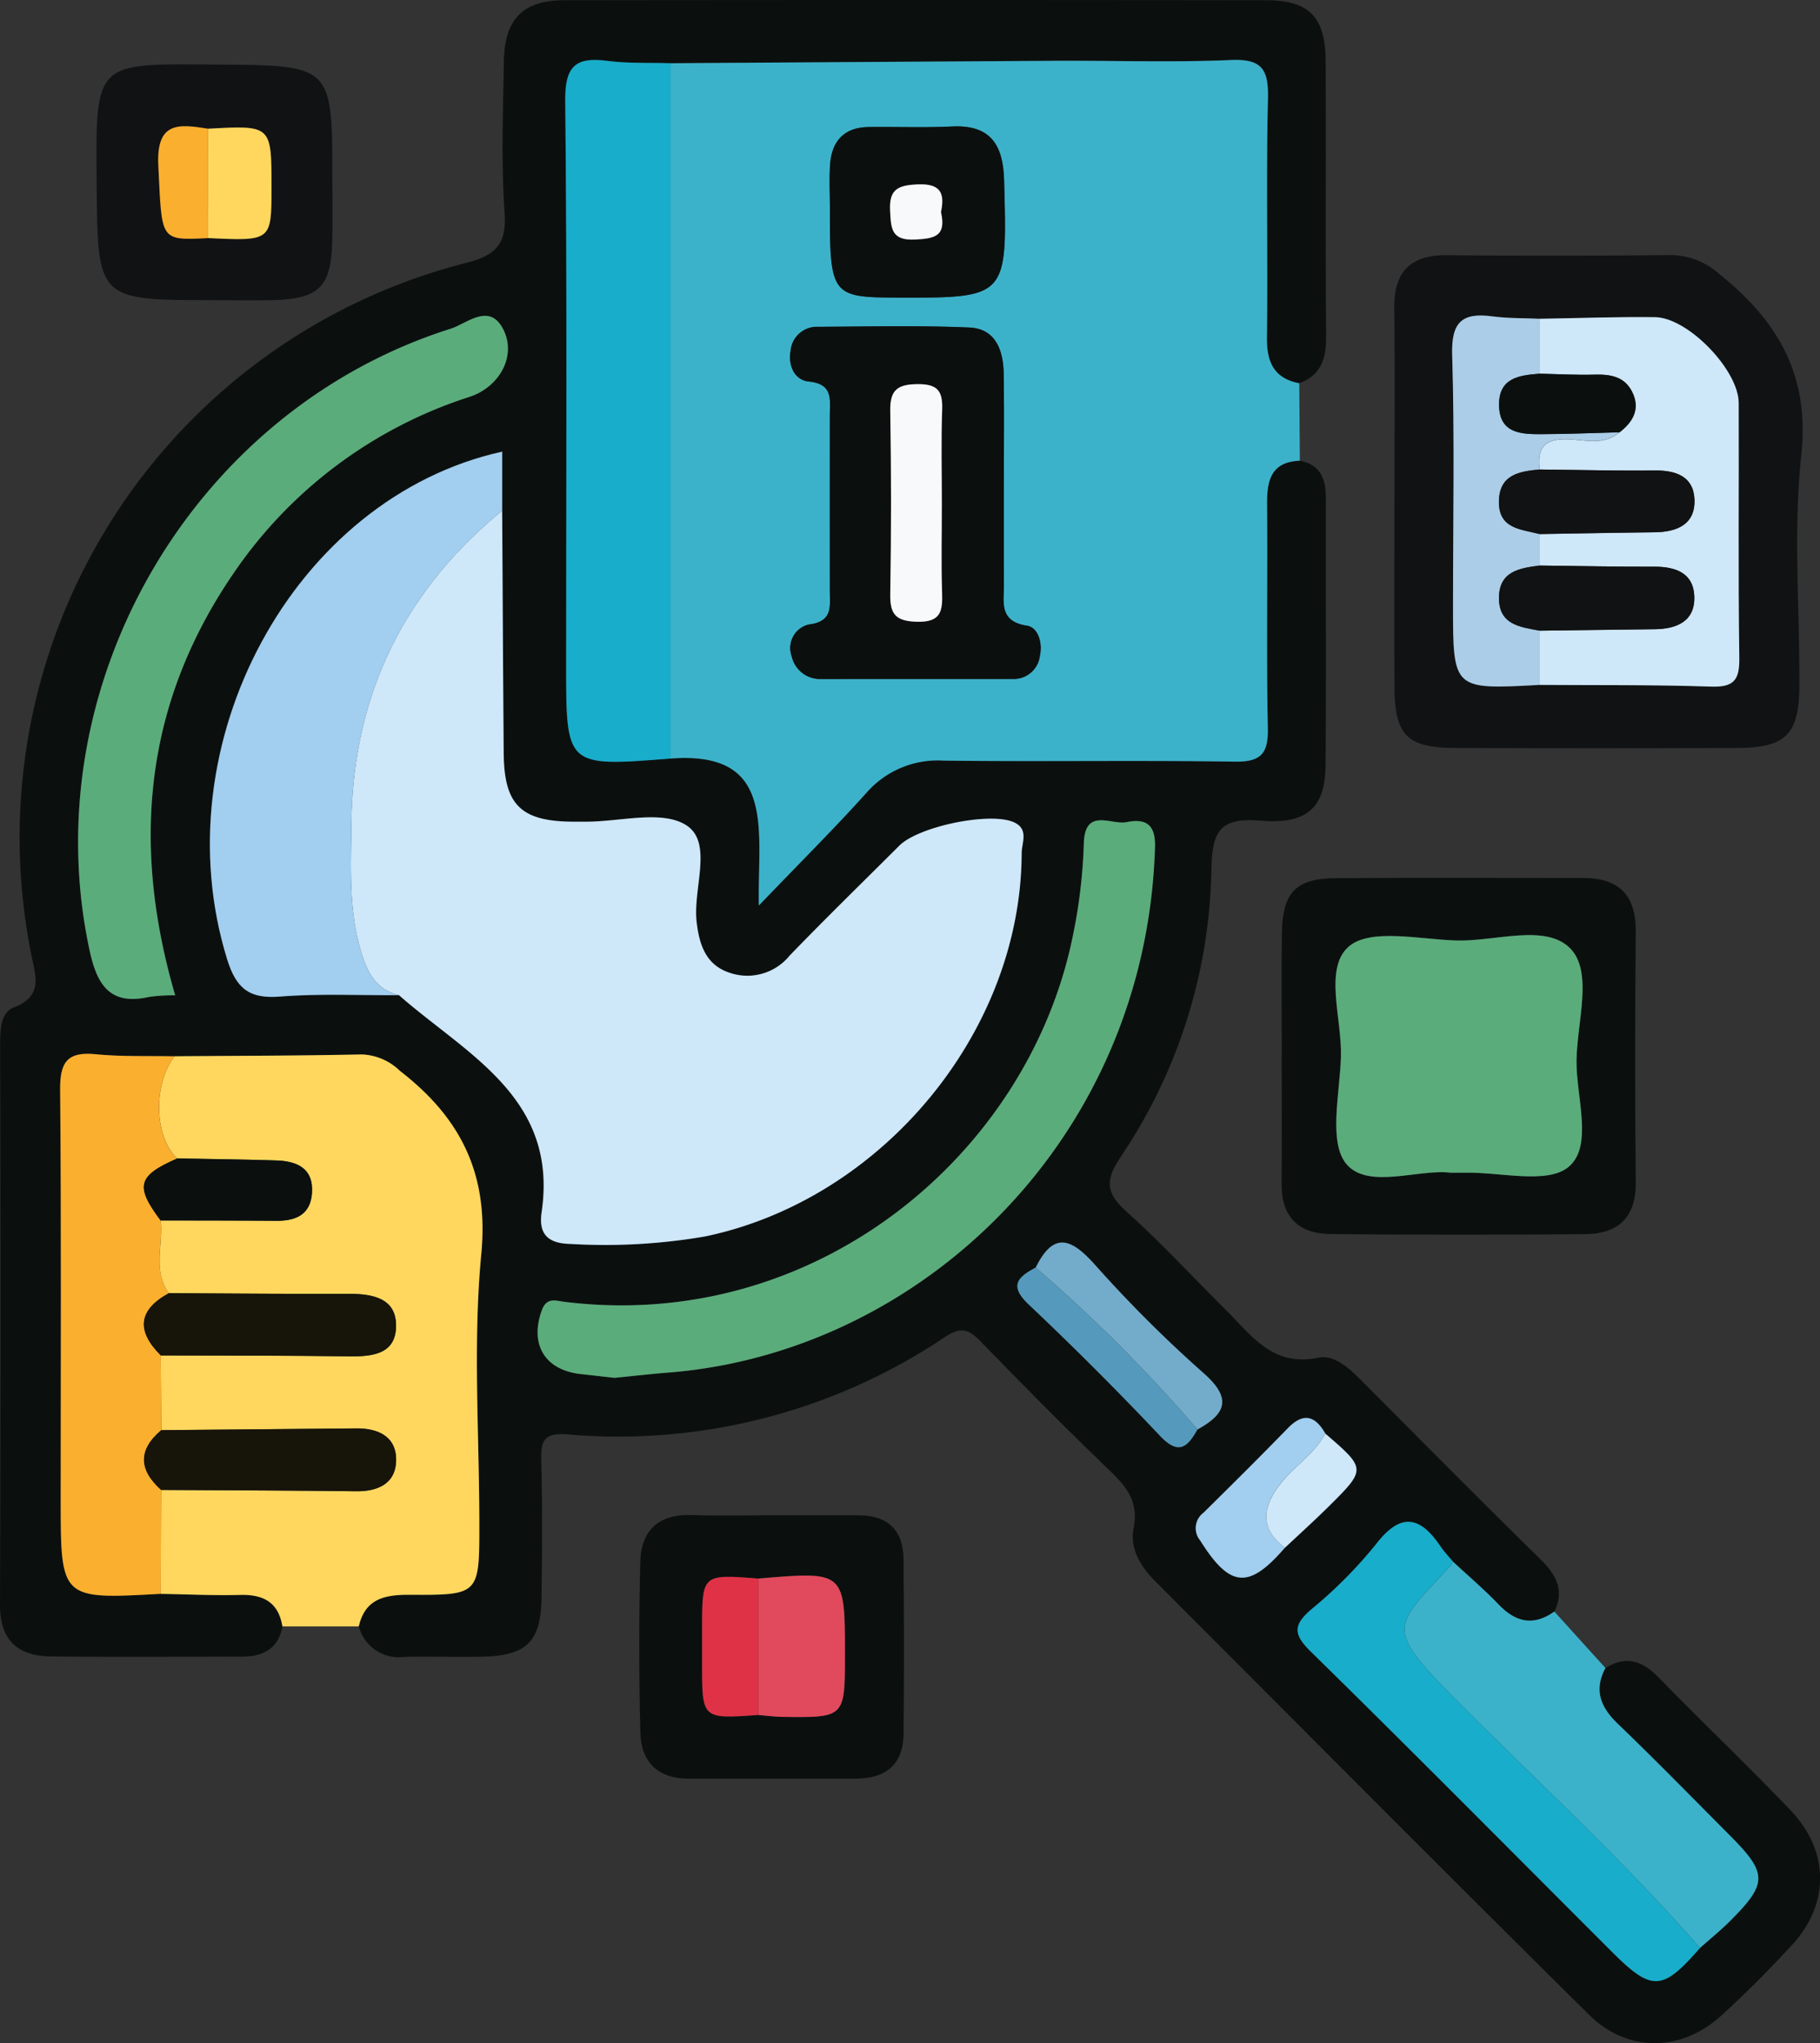 <svg id="Grupo_988737" data-name="Grupo 988737" xmlns="http://www.w3.org/2000/svg" xmlns:xlink="http://www.w3.org/1999/xlink" width="175.547" height="197.05" viewBox="0 0 175.547 197.05">
  <rect x="0" y="0" width="175.547" height="197.05" fill="#333333" stroke="none"/>
  <defs>
    <clipPath id="clip-path">
      <rect id="Rectángulo_346580" data-name="Rectángulo 346580" width="175.547" height="197.05" fill="none"/>
    </clipPath>
  </defs>
  <g id="Grupo_988736" data-name="Grupo 988736" clip-path="url(#clip-path)">
    <path id="Trazado_729788" data-name="Trazado 729788" d="M125.376,44.428c2.049.406,2.518,1.832,2.512,3.689-.028,8.588.046,17.177-.038,25.765-.038,3.977-1.767,5.646-6.227,5.272-3.918-.33-4.721.939-4.775,4.732a51.1,51.1,0,0,1-8.793,27.747c-1.533,2.32-1.311,3.5.643,5.257,3.333,2.993,6.378,6.306,9.564,9.465,2.468,2.447,4.481,5.5,8.9,4.584,1.673-.348,3.228,1.268,4.52,2.567,5.6,5.636,11.2,11.278,16.87,16.847,1.518,1.491,2.386,2.977,1.376,5.067-2,1.429-3.717,1.051-5.372-.679-1.4-1.458-2.942-2.77-4.422-4.148-.4-.486-.84-.945-1.191-1.464-2.016-2.981-3.877-3.25-6.245-.162a43.371,43.371,0,0,1-6.207,6.241c-1.762,1.518-1.759,2.4-.039,4.09,9.764,9.57,19.377,19.293,29.05,28.956,3.842,3.838,4.85,3.782,8.478-.389.942-.838,1.926-1.633,2.818-2.52,3.726-3.707,3.728-4.644.058-8.331-3.586-3.6-7.141-7.243-10.8-10.767-1.668-1.6-2.331-3.246-1.191-5.382,1.956-1.219,3.527-.71,5.079.88,4.2,4.306,8.558,8.457,12.723,12.8,3.813,3.974,3.845,9.063.162,13.06-2.166,2.351-4.431,4.623-6.79,6.779C162.17,197.907,157,198,153.26,194.3c-14.01-13.862-27.9-27.842-41.826-41.792-1.4-1.4-2.49-3.162-2.094-5.136.509-2.53-.669-3.973-2.31-5.551-4.243-4.079-8.382-8.268-12.486-12.488-1.15-1.182-1.895-1.382-3.43-.363a56.493,56.493,0,0,1-36.367,9.37c-2.126-.159-2.594.444-2.541,2.416.121,4.476.086,8.959.023,13.437-.058,4.1-1.453,5.476-5.576,5.58-2.558.065-5.12-.038-7.678.027a3.992,3.992,0,0,1-4.367-2.941c.618-2.7,2.535-3.062,4.948-3.048,6.678.038,6.678-.033,6.678-6.779,0-8.7-.635-17.459.189-26.079.743-7.79-2.029-13.169-7.85-17.671a5.536,5.536,0,0,0-3.7-1.584c-6.007.126-12.017.127-18.025.175-2.548-.052-5.113.054-7.643-.2-2.75-.272-3.428.81-3.4,3.442.119,13.16.055,26.321.055,39.482,0,9.659,0,9.659,9.654,9.119,2.55.044,5.1.173,7.648.1,2.237-.06,3.7.7,4.082,3.033-.394,2.16-1.859,2.918-3.869,2.921-6.151.008-12.3.055-18.454-.017C1.735,159.72-.011,158.223,0,154.77q.087-26.913.011-53.825c0-1.465,0-3.285,1.3-3.778,2.945-1.114,2.083-3.144,1.708-5.1a57.191,57.191,0,0,1,42.01-66.731c2.793-.729,3.852-1.782,3.641-4.814-.338-4.848-.149-9.735-.071-14.6C48.664,1.829,50.445.026,54.444.021q33.832-.042,67.664,0c4.153,0,5.731,1.6,5.755,5.842.05,8.842-.031,17.686.051,26.527.019,2.144-.446,3.776-2.6,4.574-2.476-.481-3.148-2.076-3.118-4.454.095-7.671-.087-15.347.1-23.014.068-2.8-.581-3.836-3.569-3.706-5.616.243-11.249.045-16.875.075q-18.59.1-37.181.235c-2.037-.063-4.1.035-6.107-.228-3.105-.406-4.082.559-4.048,3.869.182,18.136.087,36.274.087,54.411,0,9.8,0,9.8,10.068,9,10.288-.779,8.374,6.95,8.519,14.175,4.03-4.2,7.287-7.436,10.354-10.843A9.123,9.123,0,0,1,91,73.355c9.355.118,18.714-.047,28.068.1,2.581.04,3.271-.778,3.219-3.277-.152-7.174-.01-14.354-.076-21.53-.021-2.319.388-4.1,3.164-4.22m2.456,93.831c-.982-1.717-2.11-2.06-3.612-.519-2.679,2.75-5.4,5.458-8.134,8.154a1.851,1.851,0,0,0-.325,2.677c2.866,4.564,4.677,4.743,8.171.7,1.391-1.307,2.811-2.583,4.167-3.925,3.7-3.662,3.687-3.673-.269-7.083m-12.329-.4c2.834-1.553,3.3-3.061.556-5.464a124.239,124.239,0,0,1-10.48-10.461c-2.276-2.536-3.963-3.168-5.68.31-1.69.9-2.616,1.723-.676,3.555q6.519,6.159,12.683,12.685c1.8,1.9,2.657,1.054,3.6-.626m-67.068-88.6v-5.7C28.272,48.025,15.508,71.834,21.908,92.512c.869,2.81,2.126,3.839,5.076,3.6,3.812-.3,7.663-.113,11.5-.135,6.5,5.72,15.392,9.874,13.759,20.938-.317,2.152.661,3.008,2.764,3.054a56.837,56.837,0,0,0,12.981-.718C85.05,115.711,98.5,99.53,98.543,82.266c0-1,.734-2.331-.8-2.986-2.315-.984-9.132.419-11,2.281-3.532,3.526-7.11,7.009-10.576,10.6a5.258,5.258,0,0,1-5.893,1.618c-2.22-.777-2.83-2.717-3.081-4.871-.372-3.2,1.6-7.61-.967-9.295-2.33-1.532-6.444-.35-9.771-.363-.384,0-.768,0-1.152,0-5.045-.027-6.675-1.6-6.717-6.579-.066-7.8-.1-15.607-.149-23.411m10.856,83.626c1.81-.18,3.462-.376,5.12-.5,24.444-1.9,46.148-22.593,46.992-50.694.067-2.223-.934-2.766-2.72-2.4-1.518.309-4.064-1.474-4.148,2.116a50.9,50.9,0,0,1-1.029,8.725c-4.215,21.153-24.8,38.451-49.092,35.421-.809-.1-1.69-.467-2.159.828-1.181,3.265.281,5.754,3.75,6.14l3.285.369M16.9,95.993c-4.284-14.685-2.914-28.166,5.562-40.606A43.662,43.662,0,0,1,45.33,38.26c2.913-.974,4.588-4.07,3.124-6.658-1.34-2.371-3.45-.382-4.975.1C18.547,39.581,3.187,66.148,8.628,91.6c.712,3.328,1.922,5.417,5.757,4.55a16.474,16.474,0,0,1,2.511-.152" transform="translate(0 0)" fill="#0b100f"/>
    <path id="Trazado_729789" data-name="Trazado 729789" d="M84.04,7.83q18.59-.12,37.181-.235c5.626-.029,11.26.169,16.875-.075,2.987-.129,3.636.91,3.569,3.706-.187,7.667,0,15.343-.1,23.014-.029,2.377.642,3.973,3.118,4.453q.029,3.734.058,7.466c-2.776.119-3.184,1.9-3.164,4.219.066,7.177-.075,14.357.075,21.531.053,2.5-.637,3.317-3.218,3.276-9.354-.147-18.713.017-28.068-.1a9.123,9.123,0,0,0-7.453,3.134c-3.067,3.407-6.324,6.644-10.354,10.843-.145-7.225,1.768-14.954-8.519-14.175V7.83m32.145,40.659c0-3.588.045-7.177-.017-10.764-.038-2.217-.782-4.3-3.306-4.407-4.861-.21-9.736-.092-14.6-.068a2.542,2.542,0,0,0-2.641,2.3c-.256,1.431.369,2.836,1.75,2.974,2.4.241,2.032,1.78,2.033,3.274q0,8.458,0,16.916c0,1.513.317,2.969-2.052,3.251a2.329,2.329,0,0,0-1.628,3.056,2.8,2.8,0,0,0,2.805,2.195c6.15-.012,12.3,0,18.451-.007a2.541,2.541,0,0,0,2.685-2.224c.279-1.261-.178-2.746-1.236-2.907-2.726-.418-2.23-2.26-2.236-3.978-.009-3.2,0-6.407-.008-9.611M99.415,21.8c-.014,8.375.162,8.613,6.41,8.633,10.744.035,10.706.037,10.389-11.344-.095-3.393-1.312-5.344-5.031-5.158-2.686.133-5.383.013-8.074.054-2.325.035-3.511,1.36-3.673,3.586-.1,1.4-.019,2.819-.019,4.229" transform="translate(-19.365 -1.73)" fill="#3cb2ca"/>
    <path id="Trazado_729790" data-name="Trazado 729790" d="M21.441,132.318c6.009-.048,12.019-.048,18.027-.175a5.536,5.536,0,0,1,3.7,1.584c5.82,4.5,8.593,9.881,7.849,17.671-.823,8.621-.188,17.38-.188,26.079,0,6.746,0,6.818-6.678,6.778-2.413-.014-4.331.349-4.948,3.048l-7.371,0c-.378-2.336-1.844-3.093-4.082-3.033-2.547.068-5.1-.062-7.648-.1q.015-5.013.032-10.026c6.27.038,12.54.054,18.809.13,2.06.025,3.749-.716,3.853-2.829.116-2.366-1.628-3.253-3.841-3.233l-18.805.171q-.024-3.605-.048-7.211c6.018.022,12.038,0,18.056.087,2.2.03,4.527-.133,4.632-2.767.115-2.854-2.238-3.267-4.623-3.259-5.762.018-11.524-.038-17.285-.064-1.585-2.188-.521-4.676-.794-7.012,3.706.01,7.411,0,11.117.035,1.885.018,3.333-.566,3.479-2.67.166-2.379-1.422-3.085-3.423-3.151-3.188-.1-6.379-.134-9.568-.2-2.226-2.064-2.356-7.143-.252-9.853" transform="translate(-4.595 -30.449)" fill="#ffd75e"/>
    <path id="Trazado_729791" data-name="Trazado 729791" d="M174.768,55.5c0-6.144.05-12.288-.018-18.431-.039-3.545,1.595-5.125,5.12-5.094q10.751.1,21.5-.013a7.132,7.132,0,0,1,4.8,1.893c5.613,4.507,8.671,9.729,7.836,17.451-.794,7.338-.135,14.829-.185,22.252-.031,4.643-1.321,5.921-5.961,5.94q-13.631.053-27.262,0c-4.651-.019-5.812-1.234-5.83-5.95-.024-6.015-.006-12.032-.005-18.047m14.008-17.389c-1.525-.069-3.064-.031-4.572-.232-2.915-.388-3.963.558-3.868,3.7.242,8.041.08,16.095.08,24.143,0,8.158,0,8.158,8.36,7.7,5.506.038,11.014-.022,16.514.165,2.2.075,2.771-.616,2.74-2.768-.122-8.2-.027-16.394-.06-24.593-.013-3.18-4.9-8.233-8.067-8.269-3.708-.042-7.417.095-11.127.154" transform="translate(-40.266 -7.364)" fill="#111213"/>
    <path id="Trazado_729792" data-name="Trazado 729792" d="M160.647,126.9c0-3.837-.047-7.675.01-11.511.06-4,1.335-5.325,5.251-5.35,7.929-.051,15.859-.015,23.788-.015,3.456,0,5.125,1.628,5.092,5.181q-.114,12.084,0,24.171c.035,3.434-1.725,4.974-4.9,5q-12.277.107-24.556-.008c-3.022-.03-4.721-1.616-4.7-4.808.033-4.22.008-8.441.006-12.661m16.263,11.548c.867,0,1.122,0,1.378,0,3.443-.076,8,1.157,10.037-.574,2.383-2.024.7-6.731.748-10.262.051-3.679,1.6-8.485-.573-10.758-2.366-2.473-7.249-.684-11.028-.8-3.556-.105-8.305-1.212-10.375.593-2.407,2.1-.637,6.967-.746,10.626-.105,3.556-1.24,8.294.556,10.375,2.091,2.423,6.966.421,10,.8" transform="translate(-37.013 -25.348)" fill="#0b100f"/>
    <path id="Trazado_729793" data-name="Trazado 729793" d="M93.224,189.887c2.683,0,5.365,0,8.047,0,2.8,0,4.311,1.428,4.339,4.207q.085,8.429.008,16.859c-.027,3-1.748,4.34-4.653,4.338q-8.046,0-16.093,0c-2.987,0-4.576-1.636-4.647-4.452q-.21-8.233-.005-16.475c.076-3.027,1.78-4.611,4.959-4.5,2.679.092,5.364.019,8.046.021M91.6,195.992c-5.42-.429-5.42-.429-5.421,4.85q0,1.722,0,3.445c0,5.246,0,5.246,5.42,4.858.76.063,1.52.171,2.281.182,6.079.087,6.079.082,6.079-5.991,0-8.062,0-8.062-8.359-7.345" transform="translate(-18.461 -43.749)" fill="#0b100f"/>
    <path id="Trazado_729794" data-name="Trazado 729794" d="M195.42,205.956c-1.14,2.136-.477,3.778,1.191,5.382,3.665,3.524,7.219,7.163,10.806,10.767,3.669,3.687,3.668,4.624-.058,8.331-.893.887-1.877,1.683-2.819,2.52-7.239-8.3-15.364-15.744-23.126-23.534-7.55-7.576-6.45-7.245-.886-13.392a1.4,1.4,0,0,0,.166-.345c1.479,1.377,3.026,2.69,4.421,4.147,1.656,1.73,3.372,2.108,5.373.679q2.465,2.723,4.931,5.446" transform="translate(-40.567 -45.09)" fill="#3cb2ca"/>
    <path id="Trazado_729795" data-name="Trazado 729795" d="M23.5,30.806c-11.37,0-11.293,0-11.391-11.247C12.008,7.678,11.9,8,23.664,8.085c11.177.085,11.177.018,11.177,11.058,0,2.043.048,4.087-.012,6.129-.125,4.237-1.308,5.4-5.58,5.526-1.914.055-3.83.009-5.746.009m-.639-5.987c6.11.289,6.11.289,6.11-4.9,0-5.985,0-5.985-6.119-5.646-2.8-.441-5.015-.743-4.8,3.575.362,7.2.079,7.213,4.807,6.974" transform="translate(-2.787 -1.858)" fill="#111213"/>
    <path id="Trazado_729796" data-name="Trazado 729796" d="M58.57,64.008c.048,7.8.082,15.608.149,23.411.042,4.976,1.672,6.552,6.717,6.578.384,0,.768,0,1.152,0,3.328.014,7.441-1.169,9.771.362,2.568,1.687.595,6.1.967,9.3.25,2.154.86,4.094,3.081,4.872A5.261,5.261,0,0,0,86.3,106.91c3.466-3.591,7.044-7.073,10.577-10.6,1.865-1.862,8.682-3.265,11-2.28,1.539.654.807,1.986.8,2.986C108.634,114.279,95.183,130.46,78.12,134a56.844,56.844,0,0,1-12.982.718c-2.1-.047-3.081-.9-2.763-3.054,1.632-11.064-7.258-15.218-13.76-20.938-2.272-.549-3.091-2.27-3.69-4.314-1.174-4-.937-8.087-.9-12.159.112-12.349,5-22.422,14.544-30.249" transform="translate(-10.134 -14.749)" fill="#cee7f9"/>
    <path id="Trazado_729797" data-name="Trazado 729797" d="M81,7.832V74.889c-10.068.8-10.068.8-10.068-9.006,0-18.137.1-36.276-.087-54.411-.034-3.31.943-4.276,4.048-3.87,2.011.263,4.07.165,6.107.229" transform="translate(-16.324 -1.732)" fill="#18adca"/>
    <path id="Trazado_729798" data-name="Trazado 729798" d="M54.5,62.3c-9.542,7.827-14.432,17.9-14.544,30.249-.038,4.071-.274,8.157.9,12.159.6,2.044,1.418,3.765,3.69,4.314-3.834.022-7.686-.169-11.5.136-2.95.235-4.207-.795-5.076-3.6C21.569,84.876,34.334,61.068,54.5,56.6Z" transform="translate(-6.062 -13.043)" fill="#a2ceef"/>
    <path id="Trazado_729799" data-name="Trazado 729799" d="M74.818,156.572c-1-.112-2.142-.242-3.285-.369-3.469-.386-4.931-2.875-3.75-6.14.469-1.3,1.35-.929,2.159-.828,24.3,3.03,44.877-14.269,49.092-35.421a50.9,50.9,0,0,0,1.029-8.725c.083-3.59,2.63-1.809,4.148-2.116,1.785-.362,2.787.18,2.72,2.4-.843,28.1-22.548,48.793-46.992,50.693-1.658.129-3.31.325-5.12.5" transform="translate(-15.526 -23.686)" fill="#5bac7b"/>
    <path id="Trazado_729800" data-name="Trazado 729800" d="M19.152,105.114a16.473,16.473,0,0,0-2.511.152c-3.836.867-5.045-1.222-5.757-4.55C5.443,75.269,20.8,48.7,45.734,40.823c1.525-.483,3.635-2.472,4.975-.1,1.464,2.588-.212,5.684-3.124,6.658A43.662,43.662,0,0,0,24.714,64.508c-8.476,12.439-9.847,25.921-5.562,40.606" transform="translate(-2.256 -9.121)" fill="#5bac7b"/>
    <path id="Trazado_729801" data-name="Trazado 729801" d="M17.245,161.149q.024,3.605.046,7.211c-2.263,1.915-2.166,3.835-.015,5.76l-.032,10.026c-9.652.539-9.652.539-9.652-9.119,0-13.161.065-26.323-.055-39.482-.024-2.63.655-3.712,3.4-3.441,2.53.25,5.094.145,7.643.2-2.106,2.71-1.975,7.788.252,9.853-3.827,1.676-4.091,2.66-1.606,5.98.275,2.336-.791,4.824.8,7.012-3.005,1.643-3.128,3.662-.78,6" transform="translate(-1.737 -30.431)" fill="#faaf2f"/>
    <path id="Trazado_729802" data-name="Trazado 729802" d="M177.6,194.539a1.338,1.338,0,0,1-.166.345c-5.563,6.147-6.664,5.816.886,13.393,7.762,7.79,15.887,15.229,23.127,23.534-3.629,4.171-4.637,4.227-8.478.389-9.673-9.663-19.286-19.386-29.05-28.956-1.72-1.685-1.722-2.571.039-4.09a43.378,43.378,0,0,0,6.207-6.242c2.368-3.087,4.23-2.818,6.246.163.351.519.791.977,1.19,1.464" transform="translate(-37.475 -43.945)" fill="#18adca"/>
    <path id="Trazado_729803" data-name="Trazado 729803" d="M129.81,158.131c1.717-3.479,3.4-2.847,5.679-.311a124.363,124.363,0,0,0,10.48,10.462c2.741,2.4,2.279,3.91-.556,5.464a147.684,147.684,0,0,0-15.6-15.615" transform="translate(-29.911 -35.881)" fill="#73acca"/>
    <path id="Trazado_729804" data-name="Trazado 729804" d="M158.467,190.214c-3.494,4.047-5.305,3.869-8.172-.7a1.852,1.852,0,0,1,.326-2.677c2.733-2.7,5.455-5.4,8.134-8.154,1.5-1.54,2.63-1.2,3.611.519-1.034,1.96-2.965,3.121-4.3,4.806-1.692,2.14-2.154,4.292.4,6.2" transform="translate(-34.533 -40.947)" fill="#a2ceef"/>
    <path id="Trazado_729805" data-name="Trazado 729805" d="M129.282,158.853a147.684,147.684,0,0,1,15.6,15.615c-.94,1.678-1.8,2.529-3.6.625q-6.16-6.516-12.683-12.684c-1.939-1.832-1.014-2.652.676-3.555" transform="translate(-29.383 -36.604)" fill="#559abc"/>
    <path id="Trazado_729806" data-name="Trazado 729806" d="M160.505,190.664c-2.553-1.91-2.092-4.062-.4-6.2,1.332-1.685,3.263-2.846,4.3-4.806,3.956,3.411,3.967,3.422.269,7.083-1.356,1.342-2.777,2.619-4.167,3.925" transform="translate(-36.571 -41.397)" fill="#cee7f9"/>
    <path id="Trazado_729807" data-name="Trazado 729807" d="M119.637,56.18c0,3.2,0,6.407.005,9.611.005,1.718-.49,3.56,2.236,3.978,1.058.162,1.516,1.647,1.236,2.907a2.541,2.541,0,0,1-2.684,2.224c-6.15,0-12.3,0-18.452.007a2.8,2.8,0,0,1-2.8-2.195,2.328,2.328,0,0,1,1.628-3.056c2.369-.282,2.053-1.738,2.051-3.251q-.012-8.458,0-16.916c0-1.494.366-3.033-2.032-3.274-1.381-.139-2.006-1.543-1.751-2.974a2.542,2.542,0,0,1,2.641-2.3c4.869-.023,9.744-.142,14.6.068,2.525.109,3.268,2.189,3.306,4.407.062,3.587.017,7.176.02,10.764m-5.979,1.979c0-3.072-.079-6.147.031-9.216.062-1.758-.4-2.479-2.326-2.472-1.965.006-2.72.536-2.682,2.592q.16,8.831,0,17.666c-.033,1.972.566,2.612,2.6,2.66,2.275.054,2.455-1.014,2.4-2.78-.093-2.814-.025-5.632-.025-8.448" transform="translate(-22.814 -9.421)" fill="#0b100f"/>
    <path id="Trazado_729808" data-name="Trazado 729808" d="M104.008,23.717c0-1.411-.083-2.827.019-4.229.162-2.227,1.348-3.551,3.673-3.586,2.691-.041,5.389.079,8.074-.055,3.719-.185,4.937,1.766,5.031,5.158.317,11.381.356,11.38-10.389,11.344-6.247-.021-6.424-.258-6.41-8.633m10.713.392c.332-1.625.146-2.782-2.22-2.679-1.9.082-2.8.434-2.689,2.542.089,1.7.1,2.9,2.416,2.78,1.849-.1,3.031-.295,2.493-2.643" transform="translate(-23.959 -3.649)" fill="#0b100f"/>
    <path id="Trazado_729809" data-name="Trazado 729809" d="M19.7,184.937c-2.152-1.925-2.247-3.846.015-5.76q9.4-.087,18.806-.172c2.213-.02,3.958.867,3.841,3.233-.1,2.113-1.792,2.854-3.853,2.829-6.27-.076-12.54-.092-18.81-.13" transform="translate(-4.16 -41.247)" fill="#17140a"/>
    <path id="Trazado_729810" data-name="Trazado 729810" d="M19.664,168.061c-2.347-2.34-2.225-4.36.78-6,5.761.026,11.523.082,17.284.063,2.386-.008,4.738.406,4.624,3.26-.105,2.633-2.43,2.8-4.633,2.766-6.018-.082-12.037-.065-18.055-.086" transform="translate(-4.155 -37.342)" fill="#17140a"/>
    <path id="Trazado_729811" data-name="Trazado 729811" d="M19.649,151.155c-2.486-3.32-2.222-4.3,1.606-5.98,3.188.061,6.378.09,9.567.195,2,.066,3.589.773,3.424,3.151-.147,2.1-1.595,2.687-3.48,2.67-3.706-.034-7.411-.026-11.117-.035" transform="translate(-4.155 -33.452)" fill="#0b100f"/>
    <path id="Trazado_729812" data-name="Trazado 729812" d="M192.96,39.9c3.709-.059,7.419-.2,11.127-.154,3.164.036,8.054,5.089,8.067,8.269.033,8.2-.062,16.4.06,24.593.032,2.152-.539,2.843-2.74,2.768-5.5-.188-11.009-.127-16.514-.165q0-2.615,0-5.229c3.7-.048,7.393-.1,11.089-.141,2.183-.022,3.933-.8,3.822-3.222-.1-2.183-1.794-2.812-3.82-2.806-3.7.01-7.394-.07-11.091-.113q0-1.516,0-3.033c3.695-.059,7.389-.134,11.083-.173,2.184-.022,3.954-.782,3.842-3.2-.1-2.184-1.792-2.782-3.834-2.76-3.7.04-7.395-.054-11.093-.092-.272-2.023.417-2.981,2.652-2.921,1.674.046,3.515.646,5.044-.665,1.34-1.03,2.04-2.306,1.2-3.946-.73-1.429-2.072-1.662-3.567-1.621-1.772.049-3.549-.053-5.325-.09q0-2.648,0-5.3" transform="translate(-44.449 -9.157)" fill="#cee7f9"/>
    <path id="Trazado_729813" data-name="Trazado 729813" d="M190.447,60.62q0,1.517,0,3.033c-1.935.256-3.915.54-3.925,3.121-.01,2.6,2.048,2.809,3.925,3.161q0,2.615,0,5.229c-8.36.461-8.36.461-8.36-7.7,0-8.048.161-16.1-.081-24.143-.095-3.144.953-4.09,3.868-3.7,1.508.2,3.047.162,4.572.232q0,2.647,0,5.295c-1.975.152-3.953.4-3.922,3.033.032,2.707,2.072,2.811,4.034,2.8,2.526-.009,5.052-.115,7.578-.18-1.528,1.312-3.369.712-5.043.666-2.236-.061-2.924.9-2.652,2.921-1.969.182-3.888.489-3.929,3.071-.043,2.674,2.147,2.689,3.929,3.158" transform="translate(-41.937 -9.111)" fill="#abcde7"/>
    <path id="Trazado_729814" data-name="Trazado 729814" d="M178.467,140.1c-3.037-.376-7.912,1.627-10-.8-1.8-2.081-.662-6.819-.556-10.375.108-3.659-1.662-8.528.746-10.626,2.07-1.805,6.819-.7,10.375-.593,3.779.112,8.662-1.676,11.028.8,2.175,2.273.623,7.079.573,10.758-.048,3.532,1.635,8.238-.748,10.262-2.038,1.731-6.594.5-10.037.574-.255.005-.511,0-1.378,0" transform="translate(-38.569 -27.002)" fill="#5bac7b"/>
    <path id="Trazado_729815" data-name="Trazado 729815" d="M95.04,197.741c8.359-.717,8.359-.717,8.359,7.345,0,6.073,0,6.078-6.079,5.991-.761-.012-1.521-.119-2.281-.182q0-6.576,0-13.154" transform="translate(-21.899 -45.497)" fill="#e14a5c"/>
    <path id="Trazado_729816" data-name="Trazado 729816" d="M93.417,197.777q0,6.576,0,13.154c-5.419.388-5.419.388-5.42-4.858q0-1.723,0-3.445c0-5.279,0-5.279,5.421-4.85" transform="translate(-20.276 -45.534)" fill="#e03247"/>
    <path id="Trazado_729817" data-name="Trazado 729817" d="M26.078,16.095c6.12-.339,6.12-.339,6.119,5.646,0,5.192,0,5.192-6.11,4.9l-.009-10.549" transform="translate(-6.009 -3.681)" fill="#ffd75e"/>
    <path id="Trazado_729818" data-name="Trazado 729818" d="M24.637,16.058l.009,10.549c-4.728.239-4.444.225-4.806-6.974-.218-4.318,1.992-4.016,4.8-3.575" transform="translate(-4.568 -3.645)" fill="#faaf2f"/>
    <path id="Trazado_729819" data-name="Trazado 729819" d="M116.554,59.83c0,2.817-.068,5.635.025,8.448.058,1.766-.122,2.834-2.4,2.78-2.038-.048-2.637-.687-2.6-2.66q.148-8.831,0-17.666c-.038-2.056.716-2.586,2.681-2.592,1.932-.007,2.39.713,2.326,2.472-.109,3.069-.03,6.144-.03,9.216" transform="translate(-25.71 -11.093)" fill="#f7f9fa"/>
    <path id="Trazado_729820" data-name="Trazado 729820" d="M116.466,25.782c.539,2.348-.643,2.547-2.493,2.643-2.316.119-2.327-1.075-2.416-2.78-.111-2.108.791-2.46,2.689-2.542,2.366-.1,2.553,1.054,2.22,2.679" transform="translate(-25.703 -5.322)" fill="#f7f9fa"/>
    <path id="Trazado_729821" data-name="Trazado 729821" d="M191.8,77.155c-1.878-.352-3.936-.561-3.926-3.161.01-2.581,1.989-2.866,3.925-3.121,3.7.043,7.395.123,11.091.113,2.026-.006,3.72.623,3.821,2.806.112,2.42-1.64,3.2-3.822,3.222-3.7.037-7.393.093-11.089.141" transform="translate(-43.292 -16.331)" fill="#111213"/>
    <path id="Trazado_729822" data-name="Trazado 729822" d="M191.8,65.067c-1.782-.469-3.973-.483-3.929-3.158.041-2.583,1.959-2.889,3.929-3.071,3.7.038,7.4.132,11.093.092,2.042-.022,3.733.576,3.834,2.76.112,2.423-1.658,3.182-3.842,3.2-3.695.038-7.389.114-11.083.173" transform="translate(-43.29 -13.558)" fill="#111213"/>
    <path id="Trazado_729823" data-name="Trazado 729823" d="M199.5,52.485c-2.527.065-5.052.171-7.58.18-1.962.007-4-.1-4.034-2.8-.032-2.638,1.947-2.881,3.922-3.033,1.775.037,3.552.139,5.325.091,1.5-.042,2.837.192,3.568,1.62.839,1.64.138,2.915-1.2,3.946" transform="translate(-43.293 -10.791)" fill="#0b100f"/>
  </g>
</svg>
